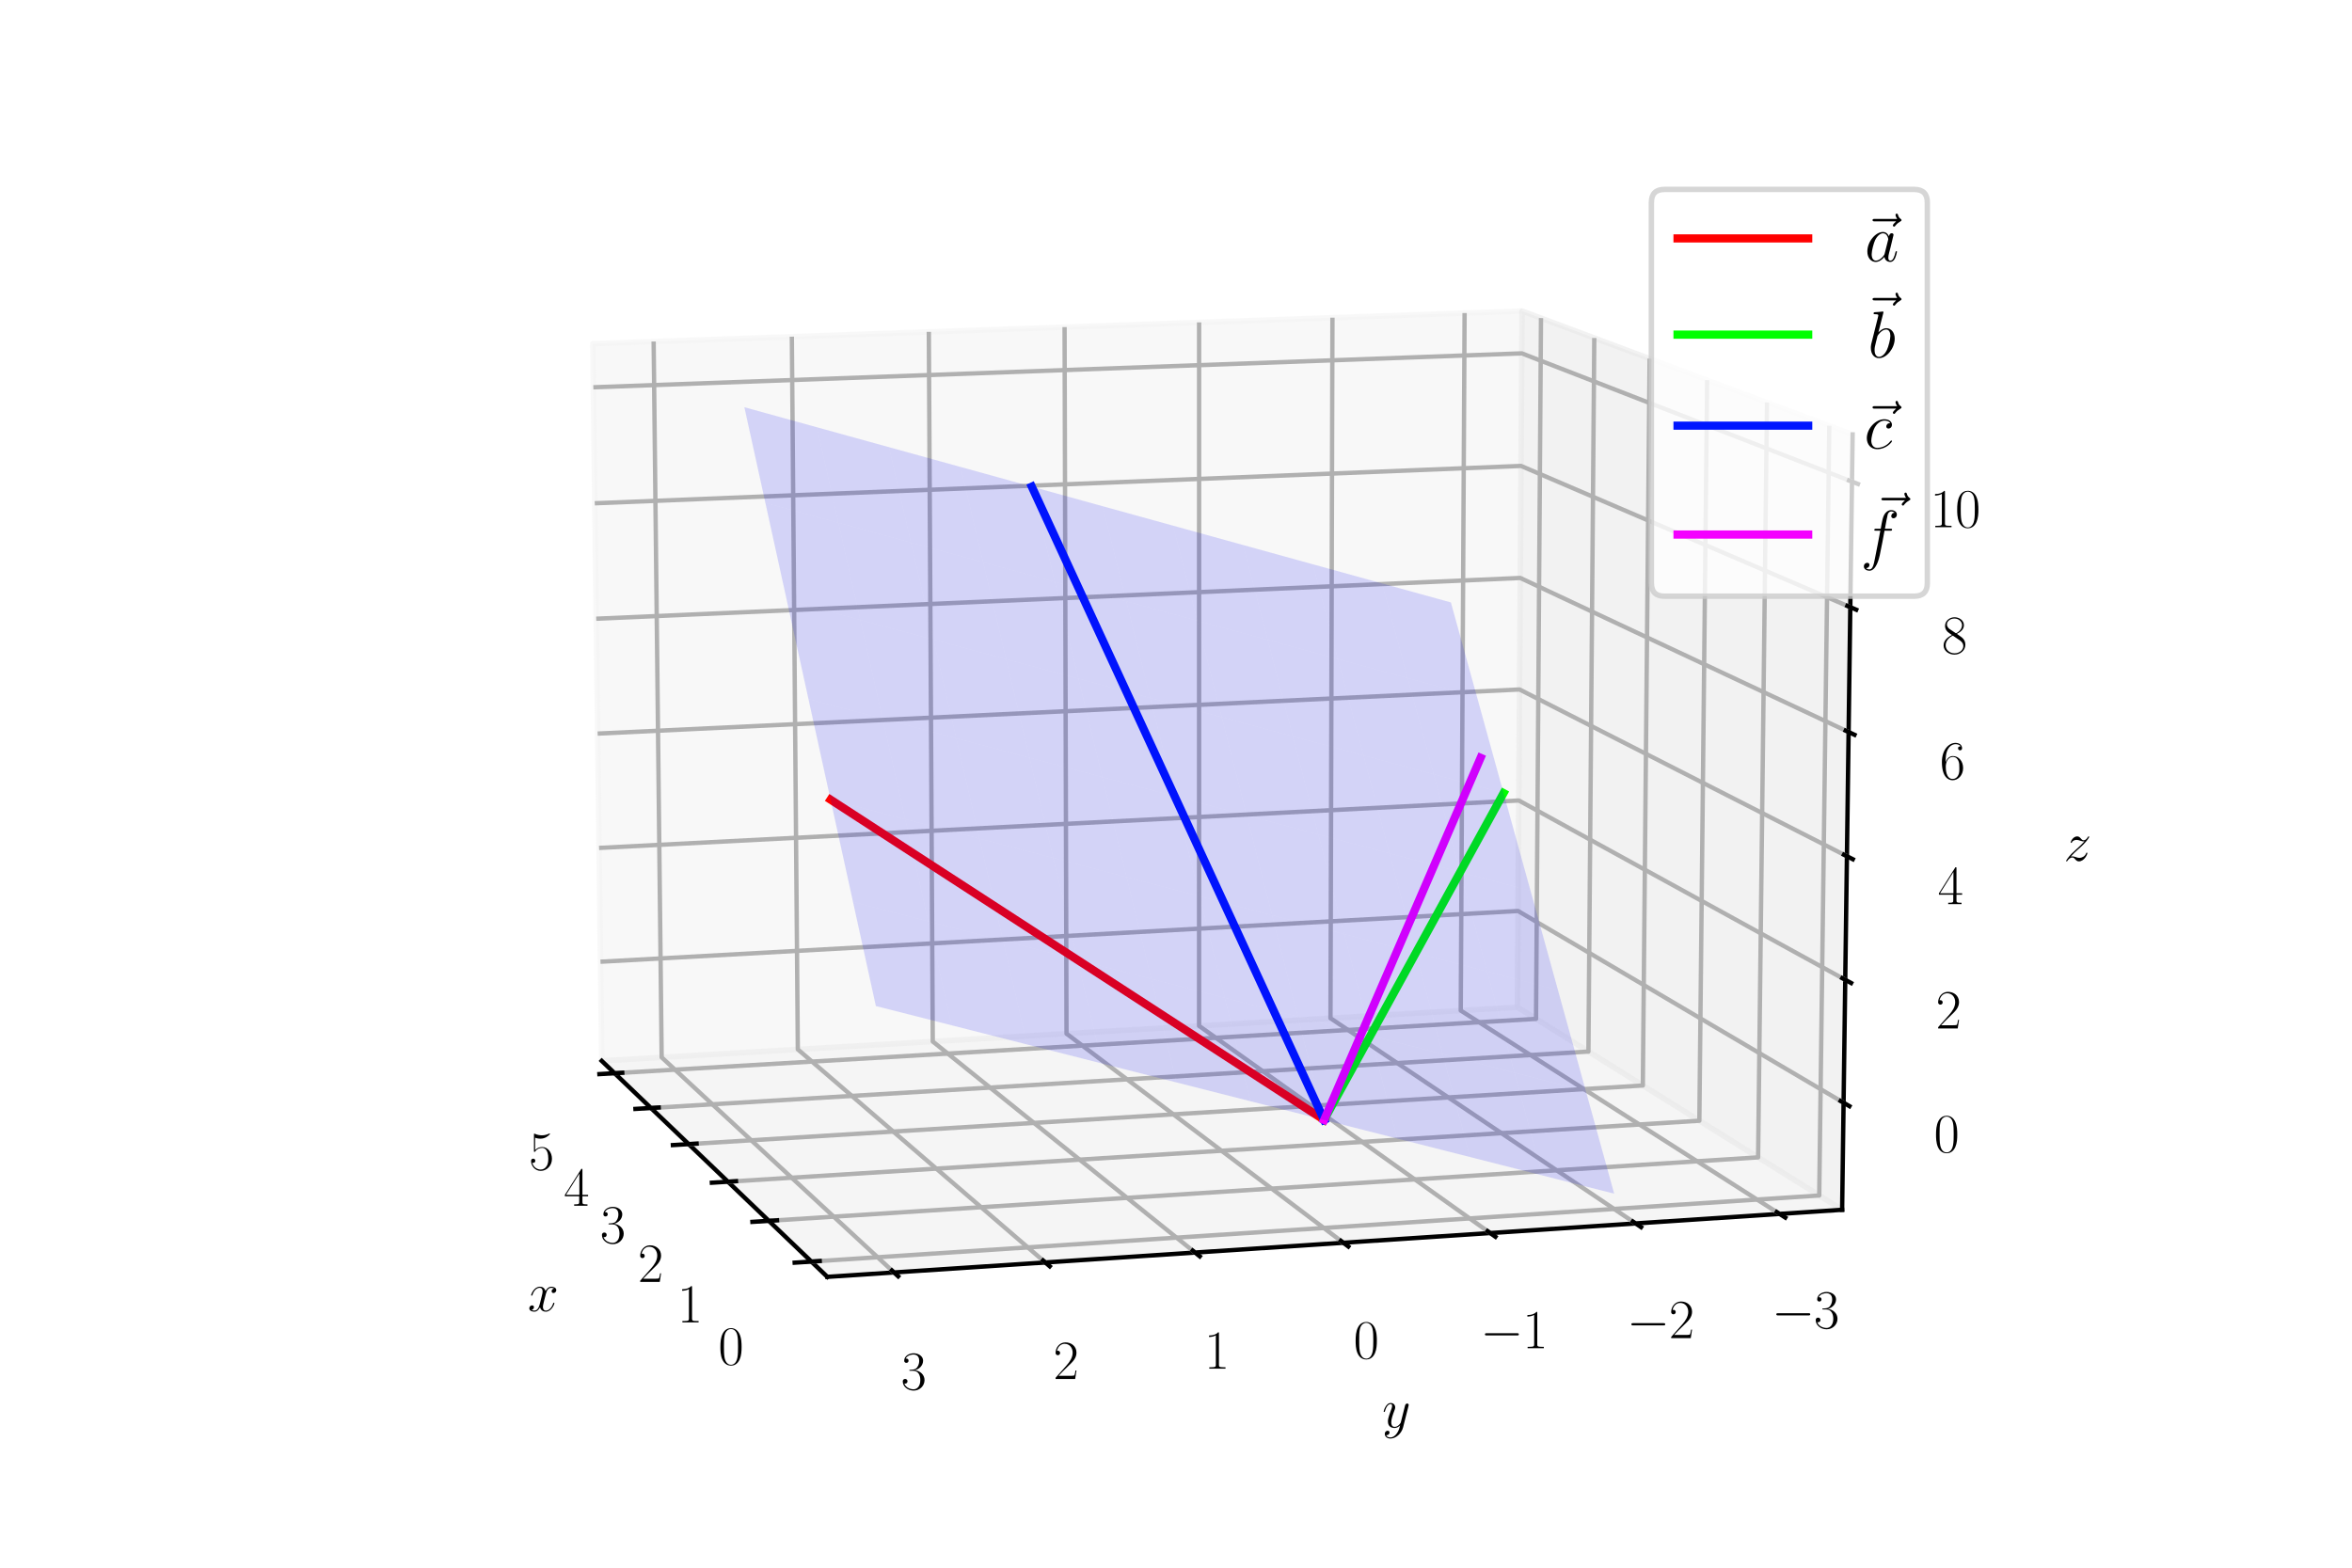 <?xml version="1.0" encoding="utf-8" standalone="no"?>
<!DOCTYPE svg PUBLIC "-//W3C//DTD SVG 1.1//EN"
  "http://www.w3.org/Graphics/SVG/1.1/DTD/svg11.dtd">
<svg xmlns:xlink="http://www.w3.org/1999/xlink" width="432pt" height="288pt" viewBox="0 0 432 288" xmlns="http://www.w3.org/2000/svg" version="1.1">
 <defs>
  <style type="text/css">*{stroke-linejoin: round; stroke-linecap: butt}</style>
 </defs>
 <g id="figure_1">
  <g id="patch_1">
   <path d="M 0 288 
L 432 288 
L 432 0 
L 0 0 
z
" style="fill: #ffffff"/>
  </g>
  <g id="patch_2">
   <path d="M 72 288 
L 360 288 
L 360 0 
L 72 0 
z
" style="fill: #ffffff"/>
  </g>
  <g id="pane3d_1">
   <g id="patch_3">
    <path d="M 278.704 185.041 
L 110.519 194.892 
L 108.877 63.131 
L 279.561 57.136 
" style="fill: #f2f2f2; opacity: 0.5; stroke: #f2f2f2; stroke-linejoin: miter"/>
   </g>
  </g>
  <g id="pane3d_2">
   <g id="patch_4">
    <path d="M 338.351 222.247 
L 278.704 185.041 
L 279.561 57.136 
L 340.28 79.807 
" style="fill: #e6e6e6; opacity: 0.5; stroke: #e6e6e6; stroke-linejoin: miter"/>
   </g>
  </g>
  <g id="pane3d_3">
   <g id="patch_5">
    <path d="M 338.351 222.247 
L 278.704 185.041 
L 110.519 194.892 
L 151.96 234.57 
" style="fill: #ececec; opacity: 0.5; stroke: #ececec; stroke-linejoin: miter"/>
   </g>
  </g>
  <g id="axis3d_1">
   <g id="line2d_1">
    <path d="M 110.519 194.892 
L 151.96 234.57 
" style="fill: none; stroke: #000000; stroke-width: 0.8; stroke-linecap: square"/>
   </g>
   <g id="text_1">
    <!-- $x$ -->
    <g transform="translate(96.933 240.87)scale(0.1 -0.1)">
     <defs>
      <path id="CMMI12-78" d="M 3034 2606 
C 2829 2567 2752 2414 2752 2293 
C 2752 2139 2874 2088 2963 2088 
C 3155 2088 3290 2254 3290 2427 
C 3290 2695 2982 2816 2714 2816 
C 2323 2816 2106 2433 2048 2312 
C 1901 2816 1504 2816 1389 2816 
C 736 2816 390 1980 390 1839 
C 390 1814 416 1782 461 1782 
C 512 1782 525 1820 538 1846 
C 755 2555 1184 2689 1370 2689 
C 1658 2689 1715 2420 1715 2267 
C 1715 2127 1677 1980 1600 1673 
L 1382 798 
C 1286 415 1101 64 762 64 
C 730 64 570 64 435 147 
C 666 192 717 383 717 460 
C 717 588 621 664 499 664 
C 346 664 179 530 179 326 
C 179 57 480 -64 755 -64 
C 1062 -64 1280 179 1414 441 
C 1517 64 1837 -64 2074 -64 
C 2726 -64 3072 773 3072 913 
C 3072 945 3046 971 3008 971 
C 2950 971 2944 939 2925 888 
C 2752 326 2381 64 2093 64 
C 1869 64 1747 230 1747 492 
C 1747 632 1773 734 1875 1156 
L 2099 2024 
C 2195 2408 2413 2689 2707 2689 
C 2720 2689 2899 2689 3034 2606 
z
" transform="scale(0.016)"/>
     </defs>
     <use xlink:href="#CMMI12-78" transform="scale(0.996)"/>
    </g>
   </g>
   <g id="Line3DCollection_1">
    <path d="M 149.028 231.762 
L 334.144 219.623 
L 335.991 78.206 
" style="fill: none; stroke: #b0b0b0; stroke-width: 0.8"/>
    <path d="M 141.209 224.276 
L 322.917 212.62 
L 324.549 73.934 
" style="fill: none; stroke: #b0b0b0; stroke-width: 0.8"/>
    <path d="M 133.703 217.09 
L 312.126 205.889 
L 313.558 69.83 
" style="fill: none; stroke: #b0b0b0; stroke-width: 0.8"/>
    <path d="M 126.493 210.186 
L 301.746 199.414 
L 302.992 65.885 
" style="fill: none; stroke: #b0b0b0; stroke-width: 0.8"/>
    <path d="M 119.56 203.548 
L 291.753 193.181 
L 292.827 62.089 
" style="fill: none; stroke: #b0b0b0; stroke-width: 0.8"/>
    <path d="M 112.889 197.16 
L 282.127 187.176 
L 283.039 58.435 
" style="fill: none; stroke: #b0b0b0; stroke-width: 0.8"/>
   </g>
   <g id="xtick_1">
    <g id="line2d_2">
     <path d="M 150.559 231.662 
L 145.963 231.963 
" style="fill: none; stroke: #000000; stroke-width: 0.8; stroke-linecap: square"/>
    </g>
    <g id="text_2">
     <!-- $\mathdefault{0}$ -->
     <g transform="translate(131.928 250.68)scale(0.1 -0.1)">
      <defs>
       <path id="CMR17-30" d="M 2688 2025 
C 2688 2416 2682 3080 2413 3591 
C 2176 4039 1798 4198 1466 4198 
C 1158 4198 768 4058 525 3597 
C 269 3118 243 2524 243 2025 
C 243 1661 250 1106 448 619 
C 723 -39 1216 -128 1466 -128 
C 1760 -128 2208 -7 2470 600 
C 2662 1042 2688 1559 2688 2025 
z
M 1466 -26 
C 1056 -26 813 325 723 812 
C 653 1188 653 1738 653 2096 
C 653 2588 653 2997 736 3387 
C 858 3929 1216 4096 1466 4096 
C 1728 4096 2067 3923 2189 3400 
C 2272 3036 2278 2607 2278 2096 
C 2278 1680 2278 1169 2202 792 
C 2067 95 1690 -26 1466 -26 
z
" transform="scale(0.016)"/>
      </defs>
      <use xlink:href="#CMR17-30" transform="scale(0.996)"/>
     </g>
    </g>
   </g>
   <g id="xtick_2">
    <g id="line2d_3">
     <path d="M 142.711 224.18 
L 138.202 224.469 
" style="fill: none; stroke: #000000; stroke-width: 0.8; stroke-linecap: square"/>
    </g>
    <g id="text_3">
     <!-- $\mathdefault{1}$ -->
     <g transform="translate(124.397 242.938)scale(0.1 -0.1)">
      <defs>
       <path id="CMR17-31" d="M 1702 4058 
C 1702 4192 1696 4192 1606 4192 
C 1357 3916 979 3827 621 3827 
C 602 3827 570 3827 563 3808 
C 557 3795 557 3782 557 3648 
C 755 3648 1088 3686 1344 3839 
L 1344 461 
C 1344 236 1331 160 781 160 
L 589 160 
L 589 0 
C 896 0 1216 0 1523 0 
C 1830 0 2150 0 2458 0 
L 2458 160 
L 2266 160 
C 1715 160 1702 230 1702 458 
L 1702 4058 
z
" transform="scale(0.016)"/>
      </defs>
      <use xlink:href="#CMR17-31" transform="scale(0.996)"/>
     </g>
    </g>
   </g>
   <g id="xtick_3">
    <g id="line2d_4">
     <path d="M 135.177 216.997 
L 130.753 217.275 
" style="fill: none; stroke: #000000; stroke-width: 0.8; stroke-linecap: square"/>
    </g>
    <g id="text_4">
     <!-- $\mathdefault{2}$ -->
     <g transform="translate(117.169 235.506)scale(0.1 -0.1)">
      <defs>
       <path id="CMR17-32" d="M 2669 989 
L 2554 989 
C 2490 536 2438 459 2413 420 
C 2381 369 1920 369 1830 369 
L 602 369 
C 832 619 1280 1072 1824 1597 
C 2214 1967 2669 2402 2669 3035 
C 2669 3790 2067 4224 1395 4224 
C 691 4224 262 3604 262 3030 
C 262 2780 448 2748 525 2748 
C 589 2748 781 2787 781 3010 
C 781 3207 614 3264 525 3264 
C 486 3264 448 3258 422 3245 
C 544 3790 915 4058 1306 4058 
C 1862 4058 2227 3617 2227 3035 
C 2227 2479 1901 2000 1536 1584 
L 262 146 
L 262 0 
L 2515 0 
L 2669 989 
z
" transform="scale(0.016)"/>
      </defs>
      <use xlink:href="#CMR17-32" transform="scale(0.996)"/>
     </g>
    </g>
   </g>
   <g id="xtick_4">
    <g id="line2d_5">
     <path d="M 127.94 210.097 
L 123.597 210.364 
" style="fill: none; stroke: #000000; stroke-width: 0.8; stroke-linecap: square"/>
    </g>
    <g id="text_5">
     <!-- $\mathdefault{3}$ -->
     <g transform="translate(110.226 228.367)scale(0.1 -0.1)">
      <defs>
       <path id="CMR17-33" d="M 1414 2157 
C 1984 2157 2234 1662 2234 1090 
C 2234 320 1824 25 1453 25 
C 1114 25 563 194 390 693 
C 422 680 454 680 486 680 
C 640 680 755 782 755 948 
C 755 1133 614 1216 486 1216 
C 378 1216 211 1165 211 926 
C 211 335 787 -128 1466 -128 
C 2176 -128 2720 430 2720 1085 
C 2720 1707 2208 2157 1600 2227 
C 2086 2328 2554 2756 2554 3329 
C 2554 3820 2048 4179 1472 4179 
C 890 4179 378 3829 378 3329 
C 378 3110 544 3072 627 3072 
C 762 3072 877 3155 877 3321 
C 877 3486 762 3569 627 3569 
C 602 3569 570 3569 544 3557 
C 730 3959 1235 4032 1459 4032 
C 1683 4032 2106 3925 2106 3320 
C 2106 3143 2080 2828 1862 2550 
C 1670 2304 1453 2304 1242 2284 
C 1210 2284 1062 2269 1037 2269 
C 992 2263 966 2257 966 2208 
C 966 2163 973 2157 1101 2157 
L 1414 2157 
z
" transform="scale(0.016)"/>
      </defs>
      <use xlink:href="#CMR17-33" transform="scale(0.996)"/>
     </g>
    </g>
   </g>
   <g id="xtick_5">
    <g id="line2d_6">
     <path d="M 120.981 203.462 
L 116.716 203.719 
" style="fill: none; stroke: #000000; stroke-width: 0.8; stroke-linecap: square"/>
    </g>
    <g id="text_6">
     <!-- $\mathdefault{4}$ -->
     <g transform="translate(103.55 221.504)scale(0.1 -0.1)">
      <defs>
       <path id="CMR17-34" d="M 2150 4122 
C 2150 4256 2144 4256 2029 4256 
L 128 1254 
L 128 1088 
L 1779 1088 
L 1779 457 
C 1779 224 1766 160 1318 160 
L 1197 160 
L 1197 0 
C 1402 0 1747 0 1965 0 
C 2182 0 2528 0 2733 0 
L 2733 160 
L 2611 160 
C 2163 160 2150 224 2150 457 
L 2150 1088 
L 2803 1088 
L 2803 1254 
L 2150 1254 
L 2150 4122 
z
M 1798 3703 
L 1798 1254 
L 256 1254 
L 1798 3703 
z
" transform="scale(0.016)"/>
      </defs>
      <use xlink:href="#CMR17-34" transform="scale(0.996)"/>
     </g>
    </g>
   </g>
   <g id="xtick_6">
    <g id="line2d_7">
     <path d="M 114.285 197.078 
L 110.096 197.325 
" style="fill: none; stroke: #000000; stroke-width: 0.8; stroke-linecap: square"/>
    </g>
    <g id="text_7">
     <!-- $\mathdefault{5}$ -->
     <g transform="translate(97.127 214.9)scale(0.1 -0.1)">
      <defs>
       <path id="CMR17-35" d="M 730 3692 
C 794 3666 1056 3584 1325 3584 
C 1920 3584 2246 3911 2432 4100 
C 2432 4157 2432 4192 2394 4192 
C 2387 4192 2374 4192 2323 4163 
C 2099 4058 1837 3973 1517 3973 
C 1325 3973 1037 3999 723 4139 
C 653 4171 640 4171 634 4171 
C 602 4171 595 4164 595 4037 
L 595 2203 
C 595 2089 595 2057 659 2057 
C 691 2057 704 2070 736 2114 
C 941 2401 1222 2522 1542 2522 
C 1766 2522 2246 2382 2246 1289 
C 2246 1085 2246 715 2054 421 
C 1894 159 1645 25 1370 25 
C 947 25 518 320 403 814 
C 429 807 480 795 506 795 
C 589 795 749 840 749 1038 
C 749 1210 627 1280 506 1280 
C 358 1280 262 1190 262 1011 
C 262 454 704 -128 1382 -128 
C 2042 -128 2669 440 2669 1264 
C 2669 2030 2170 2624 1549 2624 
C 1222 2624 947 2503 730 2274 
L 730 3692 
z
" transform="scale(0.016)"/>
      </defs>
      <use xlink:href="#CMR17-35" transform="scale(0.996)"/>
     </g>
    </g>
   </g>
  </g>
  <g id="axis3d_2">
   <g id="line2d_8">
    <path d="M 338.351 222.247 
L 151.96 234.57 
" style="fill: none; stroke: #000000; stroke-width: 0.8; stroke-linecap: square"/>
   </g>
   <g id="text_8">
    <!-- $y$ -->
    <g transform="translate(253.865 262.23)scale(0.1 -0.1)">
     <defs>
      <path id="CMMI12-79" d="M 1683 -700 
C 1510 -939 1261 -1152 947 -1152 
C 870 -1152 563 -1152 467 -889 
C 486 -895 518 -895 531 -895 
C 723 -895 851 -729 851 -582 
C 851 -435 730 -384 634 -384 
C 531 -384 307 -458 307 -759 
C 307 -1071 582 -1286 947 -1286 
C 1587 -1286 2234 -700 2413 6 
L 3040 2485 
C 3046 2517 3059 2556 3059 2594 
C 3059 2689 2982 2753 2886 2753 
C 2829 2753 2694 2727 2643 2535 
L 2170 658 
C 2138 543 2138 530 2086 460 
C 1958 281 1747 64 1440 64 
C 1082 64 1050 415 1050 588 
C 1050 952 1222 1443 1395 1903 
C 1466 2088 1504 2178 1504 2305 
C 1504 2574 1312 2816 998 2816 
C 410 2816 173 1890 173 1839 
C 173 1814 198 1782 243 1782 
C 301 1782 307 1807 333 1897 
C 486 2433 730 2689 979 2689 
C 1037 2689 1146 2689 1146 2478 
C 1146 2312 1075 2127 979 1884 
C 666 1047 666 837 666 683 
C 666 77 1101 -64 1421 -64 
C 1606 -64 1837 -6 2061 230 
L 2067 224 
C 1971 -147 1907 -392 1683 -700 
z
" transform="scale(0.016)"/>
     </defs>
     <use xlink:href="#CMMI12-79" transform="scale(0.996)"/>
    </g>
   </g>
   <g id="Line3DCollection_2">
    <path d="M 269.008 57.506 
L 268.302 185.65 
L 326.861 223.007 
" style="fill: none; stroke: #b0b0b0; stroke-width: 0.8"/>
    <path d="M 244.735 58.359 
L 244.376 187.052 
L 300.415 224.755 
" style="fill: none; stroke: #b0b0b0; stroke-width: 0.8"/>
    <path d="M 220.244 59.219 
L 220.239 188.465 
L 273.708 226.521 
" style="fill: none; stroke: #b0b0b0; stroke-width: 0.8"/>
    <path d="M 195.534 60.087 
L 195.889 189.892 
L 246.738 228.304 
" style="fill: none; stroke: #b0b0b0; stroke-width: 0.8"/>
    <path d="M 170.601 60.963 
L 171.323 191.33 
L 219.5 230.105 
" style="fill: none; stroke: #b0b0b0; stroke-width: 0.8"/>
    <path d="M 145.443 61.846 
L 146.538 192.782 
L 191.99 231.924 
" style="fill: none; stroke: #b0b0b0; stroke-width: 0.8"/>
    <path d="M 120.056 62.738 
L 121.531 194.247 
L 164.204 233.761 
" style="fill: none; stroke: #b0b0b0; stroke-width: 0.8"/>
   </g>
   <g id="xtick_7">
    <g id="line2d_9">
     <path d="M 326.339 222.673 
L 327.909 223.676 
" style="fill: none; stroke: #000000; stroke-width: 0.8; stroke-linecap: square"/>
    </g>
    <g id="text_9">
     <!-- $\mathdefault{−3}$ -->
     <g transform="translate(325.416 244)scale(0.1 -0.1)">
      <defs>
       <path id="CMSY10-0" d="M 4218 1472 
C 4326 1472 4442 1472 4442 1600 
C 4442 1728 4326 1728 4218 1728 
L 755 1728 
C 646 1728 531 1728 531 1600 
C 531 1472 646 1472 755 1472 
L 4218 1472 
z
" transform="scale(0.016)"/>
      </defs>
      <use xlink:href="#CMSY10-0" transform="scale(0.996)"/>
      <use xlink:href="#CMR17-33" transform="translate(77.487 0)scale(0.996)"/>
     </g>
    </g>
   </g>
   <g id="xtick_8">
    <g id="line2d_10">
     <path d="M 299.914 224.419 
L 301.419 225.431 
" style="fill: none; stroke: #000000; stroke-width: 0.8; stroke-linecap: square"/>
    </g>
    <g id="text_10">
     <!-- $\mathdefault{−2}$ -->
     <g transform="translate(298.787 245.831)scale(0.1 -0.1)">
      <use xlink:href="#CMSY10-0" transform="scale(0.996)"/>
      <use xlink:href="#CMR17-32" transform="translate(77.487 0)scale(0.996)"/>
     </g>
    </g>
   </g>
   <g id="xtick_9">
    <g id="line2d_11">
     <path d="M 273.231 226.181 
L 274.667 227.203 
" style="fill: none; stroke: #000000; stroke-width: 0.8; stroke-linecap: square"/>
    </g>
    <g id="text_11">
     <!-- $\mathdefault{−1}$ -->
     <g transform="translate(271.895 247.681)scale(0.1 -0.1)">
      <use xlink:href="#CMSY10-0" transform="scale(0.996)"/>
      <use xlink:href="#CMR17-31" transform="translate(77.487 0)scale(0.996)"/>
     </g>
    </g>
   </g>
   <g id="xtick_10">
    <g id="line2d_12">
     <path d="M 246.284 227.961 
L 247.65 228.993 
" style="fill: none; stroke: #000000; stroke-width: 0.8; stroke-linecap: square"/>
    </g>
    <g id="text_12">
     <!-- $\mathdefault{0}$ -->
     <g transform="translate(248.608 249.549)scale(0.1 -0.1)">
      <use xlink:href="#CMR17-30" transform="scale(0.996)"/>
     </g>
    </g>
   </g>
   <g id="xtick_11">
    <g id="line2d_13">
     <path d="M 219.069 229.758 
L 220.364 230.8 
" style="fill: none; stroke: #000000; stroke-width: 0.8; stroke-linecap: square"/>
    </g>
    <g id="text_13">
     <!-- $\mathdefault{1}$ -->
     <g transform="translate(221.176 251.436)scale(0.1 -0.1)">
      <use xlink:href="#CMR17-31" transform="scale(0.996)"/>
     </g>
    </g>
   </g>
   <g id="xtick_12">
    <g id="line2d_14">
     <path d="M 191.583 231.573 
L 192.806 232.626 
" style="fill: none; stroke: #000000; stroke-width: 0.8; stroke-linecap: square"/>
    </g>
    <g id="text_14">
     <!-- $\mathdefault{2}$ -->
     <g transform="translate(193.468 253.341)scale(0.1 -0.1)">
      <use xlink:href="#CMR17-32" transform="scale(0.996)"/>
     </g>
    </g>
   </g>
   <g id="xtick_13">
    <g id="line2d_15">
     <path d="M 163.822 233.407 
L 164.971 234.47 
" style="fill: none; stroke: #000000; stroke-width: 0.8; stroke-linecap: square"/>
    </g>
    <g id="text_15">
     <!-- $\mathdefault{3}$ -->
     <g transform="translate(165.479 255.266)scale(0.1 -0.1)">
      <use xlink:href="#CMR17-33" transform="scale(0.996)"/>
     </g>
    </g>
   </g>
  </g>
  <g id="axis3d_3">
   <g id="line2d_16">
    <path d="M 338.351 222.247 
L 340.28 79.807 
" style="fill: none; stroke: #000000; stroke-width: 0.8; stroke-linecap: square"/>
   </g>
   <g id="text_16">
    <!-- $z$ -->
    <g transform="translate(379.05 158.141)scale(0.1 -0.1)">
     <defs>
      <path id="CMMI12-7a" d="M 813 486 
C 1088 803 1312 1004 1632 1296 
C 2016 1632 2182 1793 2272 1891 
C 2720 2338 2944 2713 2944 2764 
C 2944 2816 2893 2816 2880 2816 
C 2835 2816 2822 2793 2790 2750 
C 2630 2494 2477 2367 2310 2367 
C 2176 2367 2106 2421 1984 2565 
C 1850 2715 1741 2816 1555 2816 
C 1088 2816 806 2257 806 2128 
C 806 2108 813 2068 870 2068 
C 922 2068 928 2091 947 2133 
C 1056 2372 1363 2414 1485 2414 
C 1619 2414 1747 2376 1882 2327 
C 2125 2240 2227 2240 2291 2240 
C 2336 2240 2362 2240 2394 2246 
C 2182 1994 1837 1683 1549 1418 
L 902 816 
C 512 415 275 33 275 -12 
C 275 -51 307 -64 346 -64 
C 384 -64 390 -57 435 14 
C 538 163 742 384 979 384 
C 1114 384 1178 342 1306 193 
C 1427 61 1536 -64 1741 -64 
C 2368 -64 2726 732 2726 876 
C 2726 903 2720 942 2656 942 
C 2605 942 2598 917 2579 855 
C 2438 488 2061 338 1811 338 
C 1677 338 1549 376 1414 425 
C 1158 512 1088 512 1005 512 
C 941 512 870 512 813 486 
z
" transform="scale(0.016)"/>
     </defs>
     <use xlink:href="#CMMI12-7a" transform="scale(0.996)"/>
    </g>
   </g>
   <g id="Line3DCollection_3">
    <path d="M 338.617 202.581 
L 278.823 167.356 
L 110.292 176.68 
" style="fill: none; stroke: #b0b0b0; stroke-width: 0.8"/>
    <path d="M 338.923 179.997 
L 278.959 147.057 
L 110.032 155.774 
" style="fill: none; stroke: #b0b0b0; stroke-width: 0.8"/>
    <path d="M 339.23 157.296 
L 279.095 126.664 
L 109.77 134.769 
" style="fill: none; stroke: #b0b0b0; stroke-width: 0.8"/>
    <path d="M 339.539 134.478 
L 279.232 106.176 
L 109.507 113.663 
" style="fill: none; stroke: #b0b0b0; stroke-width: 0.8"/>
    <path d="M 339.85 111.541 
L 279.37 85.594 
L 109.243 92.456 
" style="fill: none; stroke: #b0b0b0; stroke-width: 0.8"/>
    <path d="M 340.162 88.484 
L 279.509 64.915 
L 108.977 71.148 
" style="fill: none; stroke: #b0b0b0; stroke-width: 0.8"/>
   </g>
   <g id="xtick_14">
    <g id="line2d_17">
     <path d="M 338.083 202.267 
L 339.687 203.212 
" style="fill: none; stroke: #000000; stroke-width: 0.8; stroke-linecap: square"/>
    </g>
    <g id="text_17">
     <!-- $\mathdefault{0}$ -->
     <g transform="translate(355.211 211.664)scale(0.1 -0.1)">
      <use xlink:href="#CMR17-30" transform="scale(0.996)"/>
     </g>
    </g>
   </g>
   <g id="xtick_15">
    <g id="line2d_18">
     <path d="M 338.388 179.703 
L 339.997 180.587 
" style="fill: none; stroke: #000000; stroke-width: 0.8; stroke-linecap: square"/>
    </g>
    <g id="text_18">
     <!-- $\mathdefault{2}$ -->
     <g transform="translate(355.568 188.94)scale(0.1 -0.1)">
      <use xlink:href="#CMR17-32" transform="scale(0.996)"/>
     </g>
    </g>
   </g>
   <g id="xtick_16">
    <g id="line2d_19">
     <path d="M 338.693 157.022 
L 340.307 157.845 
" style="fill: none; stroke: #000000; stroke-width: 0.8; stroke-linecap: square"/>
    </g>
    <g id="text_19">
     <!-- $\mathdefault{4}$ -->
     <g transform="translate(355.927 166.098)scale(0.1 -0.1)">
      <use xlink:href="#CMR17-34" transform="scale(0.996)"/>
     </g>
    </g>
   </g>
   <g id="xtick_17">
    <g id="line2d_20">
     <path d="M 339.001 134.225 
L 340.62 134.985 
" style="fill: none; stroke: #000000; stroke-width: 0.8; stroke-linecap: square"/>
    </g>
    <g id="text_20">
     <!-- $\mathdefault{6}$ -->
     <g transform="translate(356.288 143.137)scale(0.1 -0.1)">
      <defs>
       <path id="CMR17-36" d="M 678 2176 
C 678 3690 1395 4032 1811 4032 
C 1946 4032 2272 4009 2400 3776 
C 2298 3776 2106 3776 2106 3553 
C 2106 3381 2246 3323 2336 3323 
C 2394 3323 2566 3348 2566 3560 
C 2566 3954 2246 4179 1805 4179 
C 1043 4179 243 3390 243 1984 
C 243 253 966 -128 1478 -128 
C 2099 -128 2688 427 2688 1283 
C 2688 2081 2170 2662 1517 2662 
C 1126 2662 838 2407 678 1960 
L 678 2176 
z
M 1478 25 
C 691 25 691 1200 691 1436 
C 691 1896 909 2560 1504 2560 
C 1613 2560 1926 2560 2138 2120 
C 2253 1870 2253 1609 2253 1289 
C 2253 944 2253 690 2118 434 
C 1978 171 1773 25 1478 25 
z
" transform="scale(0.016)"/>
      </defs>
      <use xlink:href="#CMR17-36" transform="scale(0.996)"/>
     </g>
    </g>
   </g>
   <g id="xtick_18">
    <g id="line2d_21">
     <path d="M 339.31 111.309 
L 340.934 112.006 
" style="fill: none; stroke: #000000; stroke-width: 0.8; stroke-linecap: square"/>
    </g>
    <g id="text_21">
     <!-- $\mathdefault{8}$ -->
     <g transform="translate(356.651 120.056)scale(0.1 -0.1)">
      <defs>
       <path id="CMR17-38" d="M 1741 2264 
C 2144 2467 2554 2773 2554 3263 
C 2554 3841 1990 4179 1472 4179 
C 890 4179 378 3759 378 3180 
C 378 3021 416 2747 666 2505 
C 730 2442 998 2251 1171 2130 
C 883 1983 211 1634 211 934 
C 211 279 838 -128 1459 -128 
C 2144 -128 2720 362 2720 1010 
C 2720 1590 2330 1857 2074 2029 
L 1741 2264 
z
M 902 2822 
C 851 2854 595 3051 595 3351 
C 595 3739 998 4032 1459 4032 
C 1965 4032 2336 3676 2336 3262 
C 2336 2669 1670 2331 1638 2331 
C 1632 2331 1626 2331 1574 2370 
L 902 2822 
z
M 2080 1519 
C 2176 1449 2483 1240 2483 851 
C 2483 381 2010 25 1472 25 
C 890 25 448 438 448 940 
C 448 1443 838 1862 1280 2060 
L 2080 1519 
z
" transform="scale(0.016)"/>
      </defs>
      <use xlink:href="#CMR17-38" transform="scale(0.996)"/>
     </g>
    </g>
   </g>
   <g id="xtick_19">
    <g id="line2d_22">
     <path d="M 339.62 88.274 
L 341.25 88.907 
" style="fill: none; stroke: #000000; stroke-width: 0.8; stroke-linecap: square"/>
    </g>
    <g id="text_22">
     <!-- $\mathdefault{10}$ -->
     <g transform="translate(354.525 96.853)scale(0.1 -0.1)">
      <use xlink:href="#CMR17-31" transform="scale(0.996)"/>
      <use xlink:href="#CMR17-30" transform="translate(45.69 0)scale(0.996)"/>
     </g>
    </g>
   </g>
  </g>
  <g id="axes_1">
   <g id="line2d_23">
    <path d="M 243.199 205.747 
L 152.55 146.903 
" clip-path="url(#p0bdee5935d)" style="fill: none; stroke: #ff0000; stroke-width: 1.5; stroke-linecap: square"/>
   </g>
   <g id="line2d_24">
    <path d="M 243.199 205.747 
L 276.165 145.702 
" clip-path="url(#p0bdee5935d)" style="fill: none; stroke: #00ff00; stroke-width: 1.5; stroke-linecap: square"/>
   </g>
   <g id="line2d_25">
    <path d="M 243.199 205.747 
L 189.508 89.398 
" clip-path="url(#p0bdee5935d)" style="fill: none; stroke: #0016ff; stroke-width: 1.5; stroke-linecap: square"/>
   </g>
   <g id="line2d_26">
    <path d="M 243.199 205.747 
L 271.948 139.222 
" clip-path="url(#p0bdee5935d)" style="fill: none; stroke: #f400ff; stroke-width: 1.5; stroke-linecap: square"/>
   </g>
   <g id="Poly3DCollection_1">
    <path d="M 271.29 128.046 
L 266.492 110.673 
L 253.84 107.176 
L 258.548 124.57 
z
" clip-path="url(#p0bdee5935d)" style="fill: #0000f5; fill-opacity: 0.15"/>
    <path d="M 258.548 124.57 
L 253.84 107.176 
L 241.117 103.66 
L 245.735 121.074 
z
" clip-path="url(#p0bdee5935d)" style="fill: #0000f5; fill-opacity: 0.15"/>
    <path d="M 245.735 121.074 
L 241.117 103.66 
L 228.323 100.124 
L 232.85 117.559 
z
" clip-path="url(#p0bdee5935d)" style="fill: #0000f5; fill-opacity: 0.15"/>
    <path d="M 276.165 145.702 
L 271.29 128.046 
L 258.548 124.57 
L 263.333 142.247 
z
" clip-path="url(#p0bdee5935d)" style="fill: #0000f5; fill-opacity: 0.15"/>
    <path d="M 232.85 117.559 
L 228.323 100.124 
L 215.457 96.569 
L 219.892 114.023 
z
" clip-path="url(#p0bdee5935d)" style="fill: #0000f5; fill-opacity: 0.15"/>
    <path d="M 263.333 142.247 
L 258.548 124.57 
L 245.735 121.074 
L 250.429 138.773 
z
" clip-path="url(#p0bdee5935d)" style="fill: #0000f5; fill-opacity: 0.15"/>
    <path d="M 219.892 114.023 
L 215.457 96.569 
L 202.519 92.993 
L 206.861 110.468 
z
" clip-path="url(#p0bdee5935d)" style="fill: #0000f5; fill-opacity: 0.15"/>
    <path d="M 250.429 138.773 
L 245.735 121.074 
L 232.85 117.559 
L 237.451 135.279 
z
" clip-path="url(#p0bdee5935d)" style="fill: #0000f5; fill-opacity: 0.15"/>
    <path d="M 206.861 110.468 
L 202.519 92.993 
L 189.508 89.398 
L 193.755 106.892 
z
" clip-path="url(#p0bdee5935d)" style="fill: #0000f5; fill-opacity: 0.15"/>
    <path d="M 281.12 163.647 
L 276.165 145.702 
L 263.333 142.247 
L 268.197 160.215 
z
" clip-path="url(#p0bdee5935d)" style="fill: #0000f5; fill-opacity: 0.15"/>
    <path d="M 237.451 135.279 
L 232.85 117.559 
L 219.892 114.023 
L 224.4 131.765 
z
" clip-path="url(#p0bdee5935d)" style="fill: #0000f5; fill-opacity: 0.15"/>
    <path d="M 193.755 106.892 
L 189.508 89.398 
L 176.423 85.782 
L 180.575 103.296 
z
" clip-path="url(#p0bdee5935d)" style="fill: #0000f5; fill-opacity: 0.15"/>
    <path d="M 268.197 160.215 
L 263.333 142.247 
L 250.429 138.773 
L 255.2 156.763 
z
" clip-path="url(#p0bdee5935d)" style="fill: #0000f5; fill-opacity: 0.15"/>
    <path d="M 224.4 131.765 
L 219.892 114.023 
L 206.861 110.468 
L 211.274 128.231 
z
" clip-path="url(#p0bdee5935d)" style="fill: #0000f5; fill-opacity: 0.15"/>
    <path d="M 180.575 103.296 
L 176.423 85.782 
L 163.264 82.145 
L 167.32 99.68 
z
" clip-path="url(#p0bdee5935d)" style="fill: #0000f5; fill-opacity: 0.15"/>
    <path d="M 255.2 156.763 
L 250.429 138.773 
L 237.451 135.279 
L 242.129 153.292 
z
" clip-path="url(#p0bdee5935d)" style="fill: #0000f5; fill-opacity: 0.15"/>
    <path d="M 211.274 128.231 
L 206.861 110.468 
L 193.755 106.892 
L 198.073 124.677 
z
" clip-path="url(#p0bdee5935d)" style="fill: #0000f5; fill-opacity: 0.15"/>
    <path d="M 167.32 99.68 
L 163.264 82.145 
L 150.031 78.488 
L 153.989 96.043 
z
" clip-path="url(#p0bdee5935d)" style="fill: #0000f5; fill-opacity: 0.15"/>
    <path d="M 286.157 181.889 
L 281.12 163.647 
L 268.197 160.215 
L 273.141 178.48 
z
" clip-path="url(#p0bdee5935d)" style="fill: #0000f5; fill-opacity: 0.15"/>
    <path d="M 242.129 153.292 
L 237.451 135.279 
L 224.4 131.765 
L 228.983 149.8 
z
" clip-path="url(#p0bdee5935d)" style="fill: #0000f5; fill-opacity: 0.15"/>
    <path d="M 198.073 124.677 
L 193.755 106.892 
L 180.575 103.296 
L 184.796 121.102 
z
" clip-path="url(#p0bdee5935d)" style="fill: #0000f5; fill-opacity: 0.15"/>
    <path d="M 153.989 96.043 
L 150.031 78.488 
L 136.722 74.81 
L 140.581 92.385 
z
" clip-path="url(#p0bdee5935d)" style="fill: #0000f5; fill-opacity: 0.15"/>
    <path d="M 273.141 178.48 
L 268.197 160.215 
L 255.2 156.763 
L 260.051 175.053 
z
" clip-path="url(#p0bdee5935d)" style="fill: #0000f5; fill-opacity: 0.15"/>
    <path d="M 228.983 149.8 
L 224.4 131.765 
L 211.274 128.231 
L 215.761 146.289 
z
" clip-path="url(#p0bdee5935d)" style="fill: #0000f5; fill-opacity: 0.15"/>
    <path d="M 184.796 121.102 
L 180.575 103.296 
L 167.32 99.68 
L 171.443 117.507 
z
" clip-path="url(#p0bdee5935d)" style="fill: #0000f5; fill-opacity: 0.15"/>
    <path d="M 260.051 175.053 
L 255.2 156.763 
L 242.129 153.292 
L 246.885 171.605 
z
" clip-path="url(#p0bdee5935d)" style="fill: #0000f5; fill-opacity: 0.15"/>
    <path d="M 215.761 146.289 
L 211.274 128.231 
L 198.073 124.677 
L 202.463 142.757 
z
" clip-path="url(#p0bdee5935d)" style="fill: #0000f5; fill-opacity: 0.15"/>
    <path d="M 171.443 117.507 
L 167.32 99.68 
L 153.989 96.043 
L 158.012 113.891 
z
" clip-path="url(#p0bdee5935d)" style="fill: #0000f5; fill-opacity: 0.15"/>
    <path d="M 291.278 200.434 
L 286.157 181.889 
L 273.141 178.48 
L 278.168 197.051 
z
" clip-path="url(#p0bdee5935d)" style="fill: #0000f5; fill-opacity: 0.15"/>
    <path d="M 246.885 171.605 
L 242.129 153.292 
L 228.983 149.8 
L 233.642 168.138 
z
" clip-path="url(#p0bdee5935d)" style="fill: #0000f5; fill-opacity: 0.15"/>
    <path d="M 202.463 142.757 
L 198.073 124.677 
L 184.796 121.102 
L 189.088 139.205 
z
" clip-path="url(#p0bdee5935d)" style="fill: #0000f5; fill-opacity: 0.15"/>
    <path d="M 158.012 113.891 
L 153.989 96.043 
L 140.581 92.385 
L 144.504 110.254 
z
" clip-path="url(#p0bdee5935d)" style="fill: #0000f5; fill-opacity: 0.15"/>
    <path d="M 278.168 197.051 
L 273.141 178.48 
L 260.051 175.053 
L 264.982 193.649 
z
" clip-path="url(#p0bdee5935d)" style="fill: #0000f5; fill-opacity: 0.15"/>
    <path d="M 233.642 168.138 
L 228.983 149.8 
L 215.761 146.289 
L 220.323 164.65 
z
" clip-path="url(#p0bdee5935d)" style="fill: #0000f5; fill-opacity: 0.15"/>
    <path d="M 189.088 139.205 
L 184.796 121.102 
L 171.443 117.507 
L 175.635 135.632 
z
" clip-path="url(#p0bdee5935d)" style="fill: #0000f5; fill-opacity: 0.15"/>
    <path d="M 264.982 193.649 
L 260.051 175.053 
L 246.885 171.605 
L 251.72 190.226 
z
" clip-path="url(#p0bdee5935d)" style="fill: #0000f5; fill-opacity: 0.15"/>
    <path d="M 220.323 164.65 
L 215.761 146.289 
L 202.463 142.757 
L 206.926 161.142 
z
" clip-path="url(#p0bdee5935d)" style="fill: #0000f5; fill-opacity: 0.15"/>
    <path d="M 175.635 135.632 
L 171.443 117.507 
L 158.012 113.891 
L 162.104 132.039 
z
" clip-path="url(#p0bdee5935d)" style="fill: #0000f5; fill-opacity: 0.15"/>
    <path d="M 296.485 219.291 
L 291.278 200.434 
L 278.168 197.051 
L 283.28 215.935 
z
" clip-path="url(#p0bdee5935d)" style="fill: #0000f5; fill-opacity: 0.15"/>
    <path d="M 251.72 190.226 
L 246.885 171.605 
L 233.642 168.138 
L 238.38 186.784 
z
" clip-path="url(#p0bdee5935d)" style="fill: #0000f5; fill-opacity: 0.15"/>
    <path d="M 206.926 161.142 
L 202.463 142.757 
L 189.088 139.205 
L 193.452 157.613 
z
" clip-path="url(#p0bdee5935d)" style="fill: #0000f5; fill-opacity: 0.15"/>
    <path d="M 162.104 132.039 
L 158.012 113.891 
L 144.504 110.254 
L 148.493 128.424 
z
" clip-path="url(#p0bdee5935d)" style="fill: #0000f5; fill-opacity: 0.15"/>
    <path d="M 283.28 215.935 
L 278.168 197.051 
L 264.982 193.649 
L 269.998 212.559 
z
" clip-path="url(#p0bdee5935d)" style="fill: #0000f5; fill-opacity: 0.15"/>
    <path d="M 238.38 186.784 
L 233.642 168.138 
L 220.323 164.65 
L 224.962 183.321 
z
" clip-path="url(#p0bdee5935d)" style="fill: #0000f5; fill-opacity: 0.15"/>
    <path d="M 193.452 157.613 
L 189.088 139.205 
L 175.635 135.632 
L 179.898 154.064 
z
" clip-path="url(#p0bdee5935d)" style="fill: #0000f5; fill-opacity: 0.15"/>
    <path d="M 269.998 212.559 
L 264.982 193.649 
L 251.72 190.226 
L 256.638 209.163 
z
" clip-path="url(#p0bdee5935d)" style="fill: #0000f5; fill-opacity: 0.15"/>
    <path d="M 224.962 183.321 
L 220.323 164.65 
L 206.926 161.142 
L 211.466 179.838 
z
" clip-path="url(#p0bdee5935d)" style="fill: #0000f5; fill-opacity: 0.15"/>
    <path d="M 179.898 154.064 
L 175.635 135.632 
L 162.104 132.039 
L 166.264 150.494 
z
" clip-path="url(#p0bdee5935d)" style="fill: #0000f5; fill-opacity: 0.15"/>
    <path d="M 256.638 209.163 
L 251.72 190.226 
L 238.38 186.784 
L 243.199 205.747 
z
" clip-path="url(#p0bdee5935d)" style="fill: #0000f5; fill-opacity: 0.15"/>
    <path d="M 211.466 179.838 
L 206.926 161.142 
L 193.452 157.613 
L 197.89 176.335 
z
" clip-path="url(#p0bdee5935d)" style="fill: #0000f5; fill-opacity: 0.15"/>
    <path d="M 166.264 150.494 
L 162.104 132.039 
L 148.493 128.424 
L 152.55 146.903 
z
" clip-path="url(#p0bdee5935d)" style="fill: #0000f5; fill-opacity: 0.15"/>
    <path d="M 243.199 205.747 
L 238.38 186.784 
L 224.962 183.321 
L 229.681 202.311 
z
" clip-path="url(#p0bdee5935d)" style="fill: #0000f5; fill-opacity: 0.15"/>
    <path d="M 197.89 176.335 
L 193.452 157.613 
L 179.898 154.064 
L 184.233 172.811 
z
" clip-path="url(#p0bdee5935d)" style="fill: #0000f5; fill-opacity: 0.15"/>
    <path d="M 229.681 202.311 
L 224.962 183.321 
L 211.466 179.838 
L 216.083 198.855 
z
" clip-path="url(#p0bdee5935d)" style="fill: #0000f5; fill-opacity: 0.15"/>
    <path d="M 184.233 172.811 
L 179.898 154.064 
L 166.264 150.494 
L 170.496 169.266 
z
" clip-path="url(#p0bdee5935d)" style="fill: #0000f5; fill-opacity: 0.15"/>
    <path d="M 216.083 198.855 
L 211.466 179.838 
L 197.89 176.335 
L 202.404 195.378 
z
" clip-path="url(#p0bdee5935d)" style="fill: #0000f5; fill-opacity: 0.15"/>
    <path d="M 170.496 169.266 
L 166.264 150.494 
L 152.55 146.903 
L 156.677 165.7 
z
" clip-path="url(#p0bdee5935d)" style="fill: #0000f5; fill-opacity: 0.15"/>
    <path d="M 202.404 195.378 
L 197.89 176.335 
L 184.233 172.811 
L 188.643 191.88 
z
" clip-path="url(#p0bdee5935d)" style="fill: #0000f5; fill-opacity: 0.15"/>
    <path d="M 188.643 191.88 
L 184.233 172.811 
L 170.496 169.266 
L 174.801 188.361 
z
" clip-path="url(#p0bdee5935d)" style="fill: #0000f5; fill-opacity: 0.15"/>
    <path d="M 174.801 188.361 
L 170.496 169.266 
L 156.677 165.7 
L 160.875 184.822 
z
" clip-path="url(#p0bdee5935d)" style="fill: #0000f5; fill-opacity: 0.15"/>
   </g>
   <g id="legend_1">
    <g id="patch_6">
     <path d="M 305.719 109.526 
L 351.6 109.526 
Q 354 109.526 354 107.126 
L 354 37.2 
Q 354 34.8 351.6 34.8 
L 305.719 34.8 
Q 303.319 34.8 303.319 37.2 
L 303.319 107.126 
Q 303.319 109.526 305.719 109.526 
z
" style="fill: #ffffff; opacity: 0.8; stroke: #cccccc; stroke-linejoin: miter"/>
    </g>
    <g id="line2d_27">
     <path d="M 308.119 43.8 
L 320.119 43.8 
L 332.119 43.8 
" style="fill: none; stroke: #ff0000; stroke-width: 1.5; stroke-linecap: square"/>
    </g>
    <g id="text_23">
     <!-- $\vec{a}$ -->
     <g transform="translate(341.719 48)scale(0.12 -0.12)">
      <defs>
       <path id="CMMI12-7e" d="M 3424 3835 
C 3347 3764 3110 3540 3110 3451 
C 3110 3387 3168 3329 3232 3329 
C 3290 3329 3315 3368 3360 3432 
C 3514 3624 3686 3745 3834 3828 
C 3898 3867 3942 3886 3942 3956 
C 3942 4014 3891 4046 3853 4078 
C 3674 4200 3629 4372 3610 4449 
C 3590 4500 3571 4577 3482 4577 
C 3443 4577 3366 4552 3366 4456 
C 3366 4398 3405 4244 3526 4072 
L 1376 4072 
C 1267 4072 1158 4072 1158 3950 
C 1158 3835 1274 3835 1376 3835 
L 3424 3835 
z
" transform="scale(0.016)"/>
       <path id="CMMI12-61" d="M 1926 760 
C 1894 651 1894 639 1805 517 
C 1664 338 1382 64 1082 64 
C 819 64 672 300 672 677 
C 672 1028 870 1743 992 2012 
C 1210 2459 1510 2689 1760 2689 
C 2182 2689 2266 2165 2266 2114 
C 2266 2108 2246 2024 2240 2012 
L 1926 760 
z
M 2336 2395 
C 2266 2561 2093 2816 1760 2816 
C 1037 2816 256 1884 256 939 
C 256 307 627 -64 1062 -64 
C 1414 -64 1715 211 1894 422 
C 1958 45 2259 -64 2451 -64 
C 2643 -64 2797 51 2912 281 
C 3014 498 3104 888 3104 913 
C 3104 945 3078 971 3040 971 
C 2982 971 2976 939 2950 843 
C 2854 466 2733 64 2470 64 
C 2285 64 2272 230 2272 358 
C 2272 505 2291 575 2349 824 
C 2394 984 2426 1124 2477 1309 
C 2714 2267 2771 2497 2771 2535 
C 2771 2625 2701 2695 2605 2695 
C 2400 2695 2349 2472 2336 2395 
z
" transform="scale(0.016)"/>
      </defs>
      <use xlink:href="#CMMI12-7e" transform="scale(0.996)"/>
      <use xlink:href="#CMMI12-61" transform="translate(6.446 0)scale(0.996)"/>
     </g>
    </g>
    <g id="line2d_28">
     <path d="M 308.119 61.476 
L 320.119 61.476 
L 332.119 61.476 
" style="fill: none; stroke: #00ff00; stroke-width: 1.5; stroke-linecap: square"/>
    </g>
    <g id="text_24">
     <!-- $\vec{b}$ -->
     <g transform="translate(341.719 65.676)scale(0.12 -0.12)">
      <defs>
       <path id="CMMI12-62" d="M 1478 4257 
C 1485 4283 1498 4321 1498 4352 
C 1498 4416 1434 4416 1421 4416 
C 1414 4416 1184 4393 1069 4377 
C 960 4377 864 4358 749 4358 
C 595 4345 550 4339 550 4224 
C 550 4160 614 4160 678 4160 
C 1005 4160 1005 4103 1005 4040 
C 1005 3996 954 3811 928 3696 
L 774 3085 
C 710 2831 346 1387 320 1272 
C 288 1114 288 1005 288 922 
C 288 274 653 -64 1069 -64 
C 1811 -64 2579 888 2579 1814 
C 2579 2401 2246 2816 1766 2816 
C 1434 2816 1133 2542 1011 2414 
L 1478 4257 
z
M 1075 64 
C 870 64 646 217 646 715 
C 646 926 666 1047 781 1494 
C 800 1577 902 1986 928 2069 
C 941 2120 1318 2689 1754 2689 
C 2035 2689 2163 2408 2163 2076 
C 2163 1769 1984 1047 1824 715 
C 1664 370 1370 64 1075 64 
z
" transform="scale(0.016)"/>
      </defs>
      <use xlink:href="#CMMI12-7e" transform="translate(0 26.29)scale(0.996)"/>
      <use xlink:href="#CMMI12-62" transform="translate(11.312 0)scale(0.996)"/>
     </g>
    </g>
    <g id="line2d_29">
     <path d="M 308.119 78.201 
L 320.119 78.201 
L 332.119 78.201 
" style="fill: none; stroke: #0016ff; stroke-width: 1.5; stroke-linecap: square"/>
    </g>
    <g id="text_25">
     <!-- $\vec{c}$ -->
     <g transform="translate(341.719 82.401)scale(0.12 -0.12)">
      <defs>
       <path id="CMMI12-63" d="M 2502 2431 
C 2381 2431 2323 2431 2234 2355 
C 2195 2323 2125 2227 2125 2125 
C 2125 1997 2221 1920 2342 1920 
C 2496 1920 2669 2044 2669 2292 
C 2669 2588 2374 2816 1933 2816 
C 1094 2816 256 1903 256 996 
C 256 441 602 -64 1254 -64 
C 2125 -64 2675 622 2675 706 
C 2675 744 2637 776 2611 776 
C 2592 776 2586 770 2528 713 
C 2118 162 1510 64 1267 64 
C 826 64 685 446 685 764 
C 685 988 794 1605 1024 2039 
C 1190 2338 1536 2682 1939 2682 
C 2022 2682 2374 2682 2502 2431 
z
" transform="scale(0.016)"/>
      </defs>
      <use xlink:href="#CMMI12-7e" transform="scale(0.996)"/>
      <use xlink:href="#CMMI12-63" transform="translate(5.639 0)scale(0.996)"/>
     </g>
    </g>
    <g id="line2d_30">
     <path d="M 308.119 98.202 
L 320.119 98.202 
L 332.119 98.202 
" style="fill: none; stroke: #f400ff; stroke-width: 1.5; stroke-linecap: square"/>
    </g>
    <g id="text_26">
     <!-- $\vec{f}$ -->
     <g transform="translate(341.719 102.402)scale(0.12 -0.12)">
      <defs>
       <path id="CMMI12-66" d="M 2854 2566 
C 2982 2566 3034 2566 3034 2688 
C 3034 2752 2982 2752 2867 2752 
L 2349 2752 
C 2470 3429 2560 3897 2611 4107 
C 2650 4265 2784 4416 2950 4416 
C 3085 4416 3219 4358 3283 4298 
C 3034 4272 2957 4082 2957 3969 
C 2957 3837 3053 3759 3174 3759 
C 3302 3759 3494 3870 3494 4119 
C 3494 4393 3226 4544 2944 4544 
C 2669 4544 2400 4334 2272 4078 
C 2157 3848 2093 3611 1946 2752 
L 1517 2752 
C 1395 2752 1331 2752 1331 2637 
C 1331 2566 1370 2566 1498 2566 
L 1907 2566 
C 1792 1976 1530 542 1382 -137 
C 1274 -689 1178 -1152 858 -1152 
C 838 -1152 653 -1152 538 -1031 
C 864 -1005 864 -726 864 -720 
C 864 -593 768 -517 646 -517 
C 518 -517 326 -625 326 -867 
C 326 -1140 608 -1280 858 -1280 
C 1510 -1280 1779 -118 1850 199 
C 1965 688 2278 2376 2310 2566 
L 2854 2566 
z
" transform="scale(0.016)"/>
      </defs>
      <use xlink:href="#CMMI12-7e" transform="translate(13.569 26.29)scale(0.996)"/>
      <use xlink:href="#CMMI12-66" transform="scale(0.996)"/>
     </g>
    </g>
   </g>
  </g>
 </g>
 <defs>
  <clipPath id="p0bdee5935d">
   <rect x="72" y="0" width="288" height="288"/>
  </clipPath>
 </defs>
</svg>
